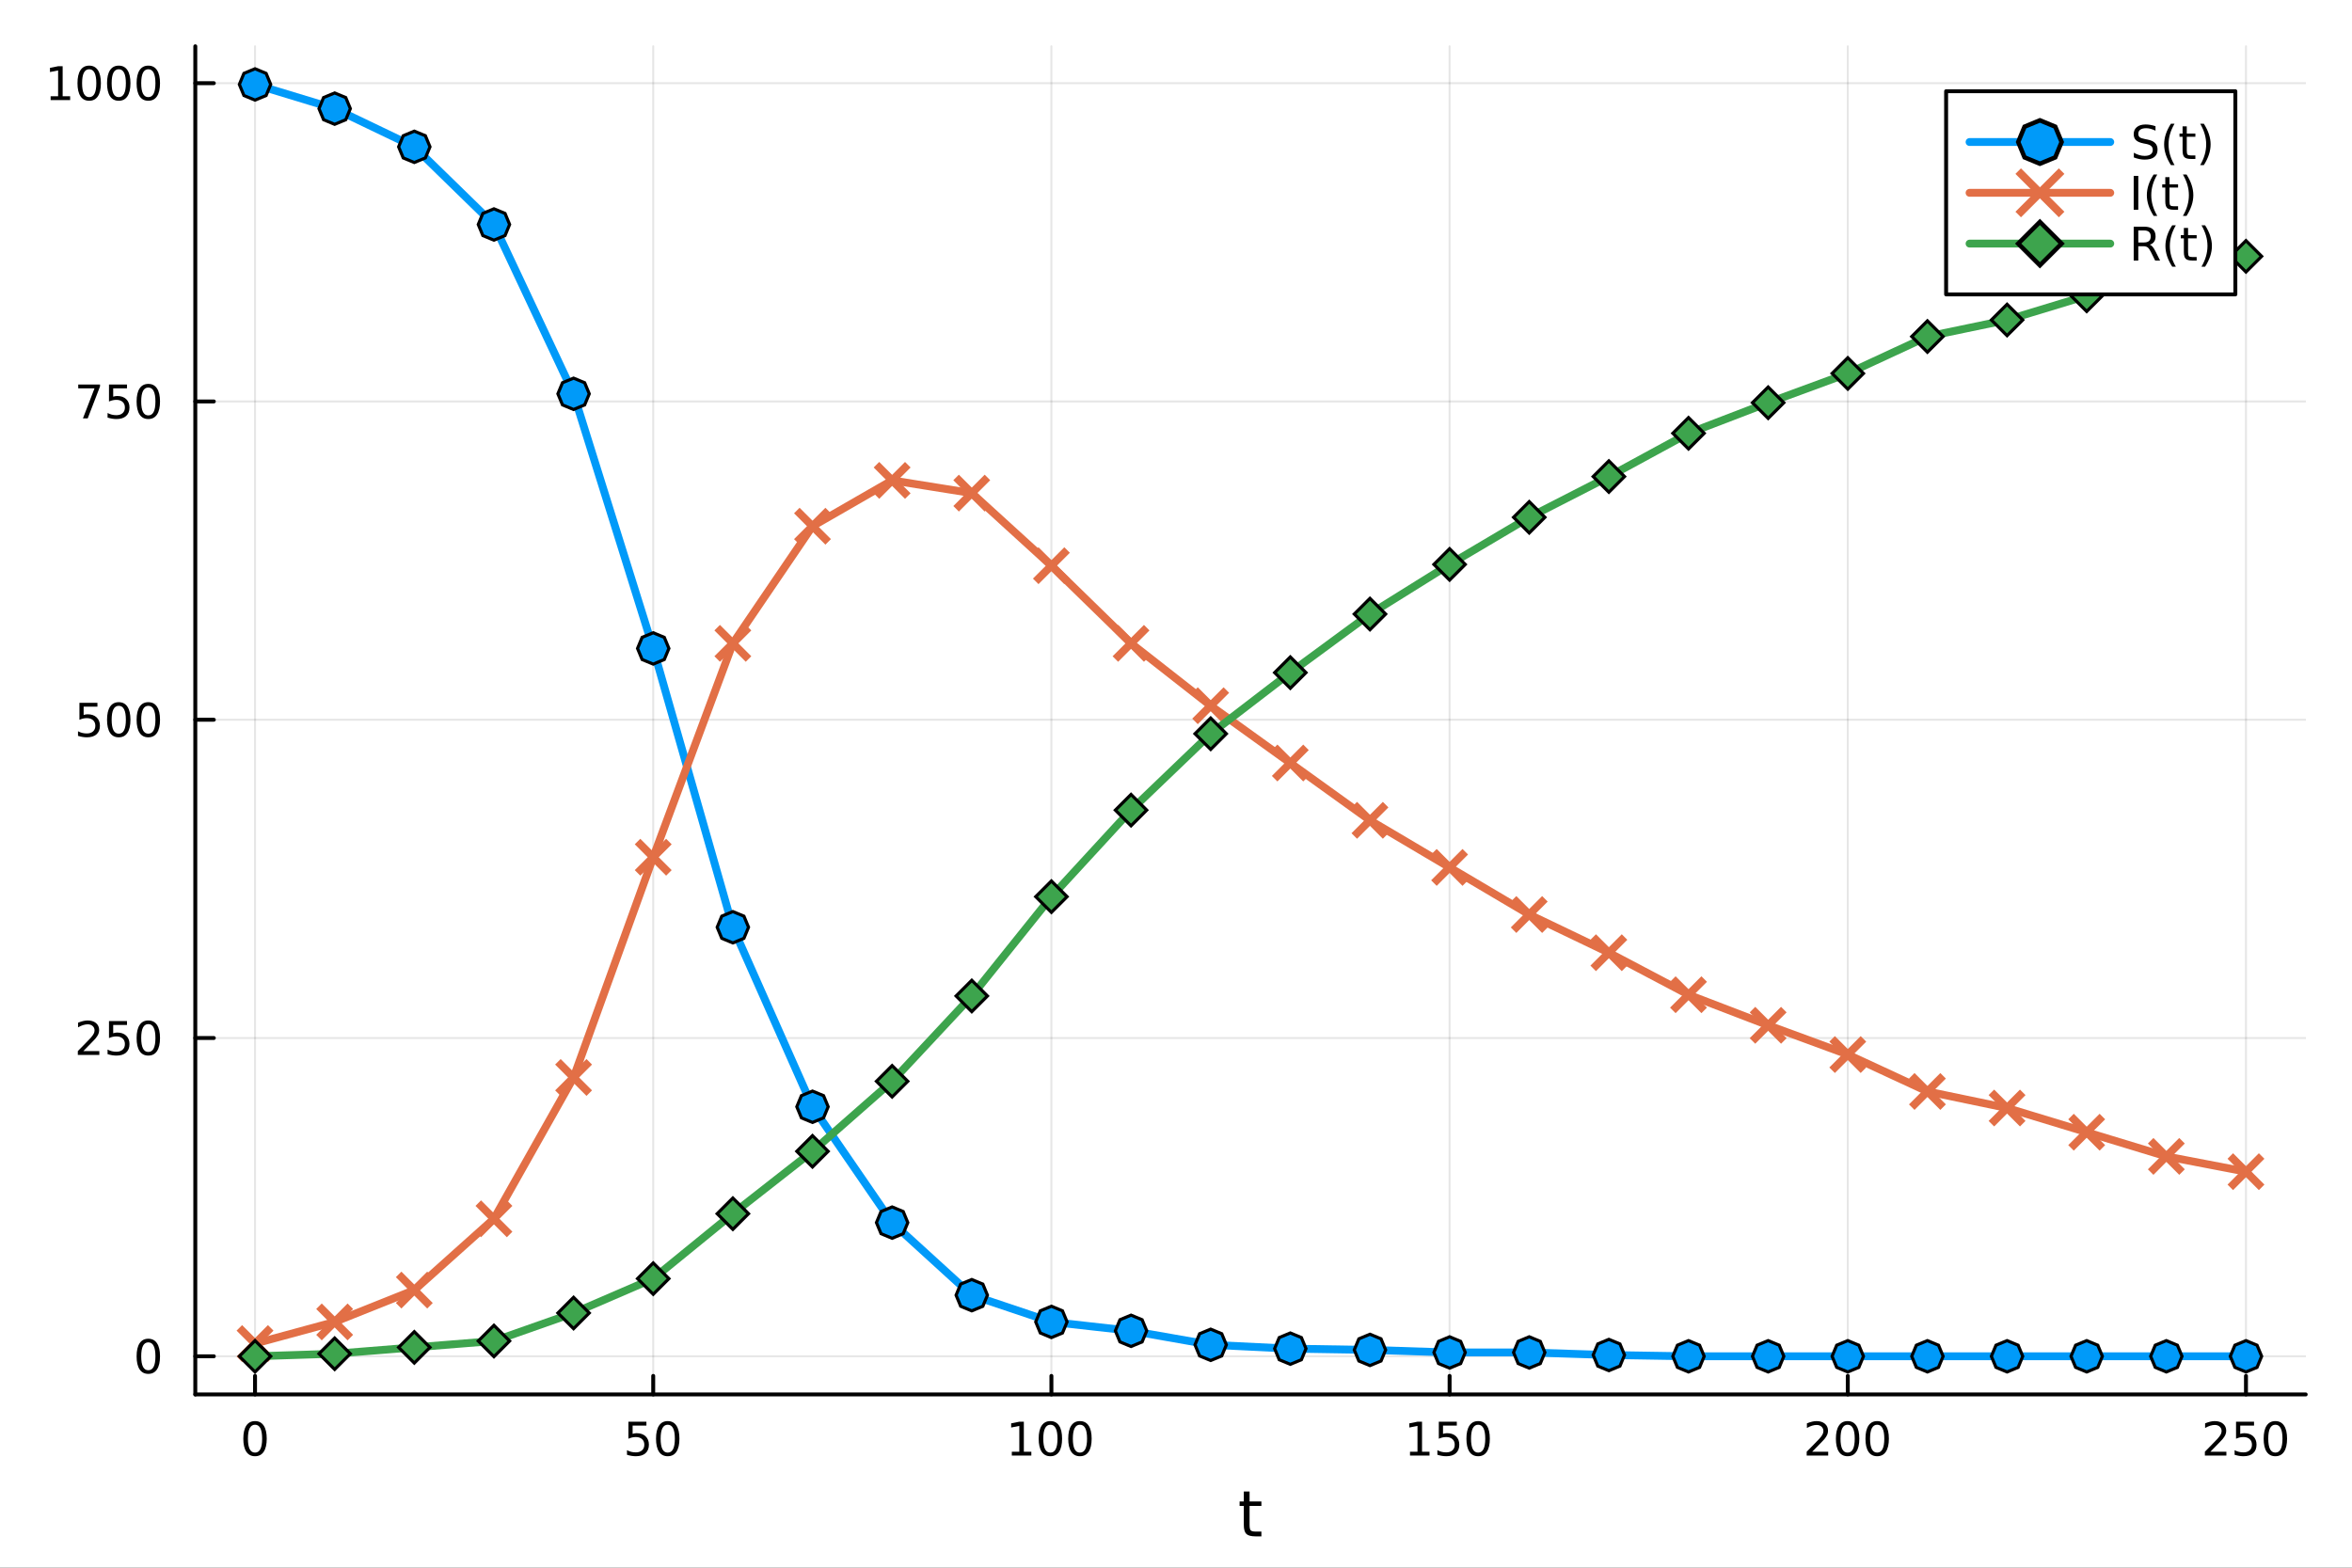 <?xml version="1.0" encoding="utf-8"?>
<svg xmlns="http://www.w3.org/2000/svg" xmlns:xlink="http://www.w3.org/1999/xlink" width="600" height="400" viewBox="0 0 2400 1600">
<rect x="0" y="0" width="2400" height="1600" fill="#333333" stroke="none"/>
<defs>
  <clipPath id="clip360">
    <rect x="0" y="0" width="2400" height="1600"/>
  </clipPath>
</defs>
<path clip-path="url(#clip360)" d="M0 1600 L2400 1600 L2400 0 L0 0  Z" fill="#ffffff" fill-rule="evenodd" fill-opacity="1"/>
<defs>
  <clipPath id="clip361">
    <rect x="480" y="0" width="1681" height="1600"/>
  </clipPath>
</defs>
<path clip-path="url(#clip360)" d="M199.283 1423.18 L2352.76 1423.18 L2352.76 47.244 L199.283 47.244  Z" fill="#ffffff" fill-rule="evenodd" fill-opacity="1"/>
<defs>
  <clipPath id="clip362">
    <rect x="199" y="47" width="2154" height="1377"/>
  </clipPath>
</defs>
<polyline clip-path="url(#clip362)" style="stroke:#000000; stroke-linecap:round; stroke-linejoin:round; stroke-width:2; stroke-opacity:0.1; fill:none" points="260.231,1423.18 260.231,47.244 "/>
<polyline clip-path="url(#clip362)" style="stroke:#000000; stroke-linecap:round; stroke-linejoin:round; stroke-width:2; stroke-opacity:0.1; fill:none" points="666.546,1423.18 666.546,47.244 "/>
<polyline clip-path="url(#clip362)" style="stroke:#000000; stroke-linecap:round; stroke-linejoin:round; stroke-width:2; stroke-opacity:0.1; fill:none" points="1072.86,1423.18 1072.86,47.244 "/>
<polyline clip-path="url(#clip362)" style="stroke:#000000; stroke-linecap:round; stroke-linejoin:round; stroke-width:2; stroke-opacity:0.1; fill:none" points="1479.18,1423.18 1479.18,47.244 "/>
<polyline clip-path="url(#clip362)" style="stroke:#000000; stroke-linecap:round; stroke-linejoin:round; stroke-width:2; stroke-opacity:0.1; fill:none" points="1885.49,1423.18 1885.49,47.244 "/>
<polyline clip-path="url(#clip362)" style="stroke:#000000; stroke-linecap:round; stroke-linejoin:round; stroke-width:2; stroke-opacity:0.1; fill:none" points="2291.81,1423.18 2291.81,47.244 "/>
<polyline clip-path="url(#clip360)" style="stroke:#000000; stroke-linecap:round; stroke-linejoin:round; stroke-width:4; stroke-opacity:1; fill:none" points="199.283,1423.18 2352.76,1423.18 "/>
<polyline clip-path="url(#clip360)" style="stroke:#000000; stroke-linecap:round; stroke-linejoin:round; stroke-width:4; stroke-opacity:1; fill:none" points="260.231,1423.18 260.231,1404.28 "/>
<polyline clip-path="url(#clip360)" style="stroke:#000000; stroke-linecap:round; stroke-linejoin:round; stroke-width:4; stroke-opacity:1; fill:none" points="666.546,1423.18 666.546,1404.28 "/>
<polyline clip-path="url(#clip360)" style="stroke:#000000; stroke-linecap:round; stroke-linejoin:round; stroke-width:4; stroke-opacity:1; fill:none" points="1072.86,1423.18 1072.86,1404.28 "/>
<polyline clip-path="url(#clip360)" style="stroke:#000000; stroke-linecap:round; stroke-linejoin:round; stroke-width:4; stroke-opacity:1; fill:none" points="1479.18,1423.18 1479.18,1404.28 "/>
<polyline clip-path="url(#clip360)" style="stroke:#000000; stroke-linecap:round; stroke-linejoin:round; stroke-width:4; stroke-opacity:1; fill:none" points="1885.49,1423.18 1885.49,1404.28 "/>
<polyline clip-path="url(#clip360)" style="stroke:#000000; stroke-linecap:round; stroke-linejoin:round; stroke-width:4; stroke-opacity:1; fill:none" points="2291.81,1423.18 2291.81,1404.28 "/>
<path clip-path="url(#clip360)" d="M260.231 1454.1 Q256.619 1454.1 254.791 1457.66 Q252.985 1461.2 252.985 1468.33 Q252.985 1475.44 254.791 1479.01 Q256.619 1482.55 260.231 1482.55 Q263.865 1482.55 265.67 1479.01 Q267.499 1475.44 267.499 1468.33 Q267.499 1461.2 265.67 1457.66 Q263.865 1454.1 260.231 1454.1 M260.231 1450.39 Q266.041 1450.39 269.096 1455 Q272.175 1459.58 272.175 1468.33 Q272.175 1477.06 269.096 1481.67 Q266.041 1486.25 260.231 1486.25 Q254.42 1486.25 251.342 1481.67 Q248.286 1477.06 248.286 1468.33 Q248.286 1459.58 251.342 1455 Q254.42 1450.39 260.231 1450.39 Z" fill="#000000" fill-rule="nonzero" fill-opacity="1" /><path clip-path="url(#clip360)" d="M641.245 1451.02 L659.602 1451.02 L659.602 1454.96 L645.528 1454.96 L645.528 1463.43 Q646.546 1463.08 647.565 1462.92 Q648.583 1462.73 649.602 1462.73 Q655.389 1462.73 658.768 1465.9 Q662.148 1469.08 662.148 1474.49 Q662.148 1480.07 658.676 1483.17 Q655.204 1486.25 648.884 1486.25 Q646.708 1486.25 644.44 1485.88 Q642.194 1485.51 639.787 1484.77 L639.787 1480.07 Q641.87 1481.2 644.093 1481.76 Q646.315 1482.32 648.792 1482.32 Q652.796 1482.32 655.134 1480.21 Q657.472 1478.1 657.472 1474.49 Q657.472 1470.88 655.134 1468.77 Q652.796 1466.67 648.792 1466.67 Q646.917 1466.67 645.042 1467.08 Q643.19 1467.5 641.245 1468.38 L641.245 1451.02 Z" fill="#000000" fill-rule="nonzero" fill-opacity="1" /><path clip-path="url(#clip360)" d="M681.361 1454.1 Q677.75 1454.1 675.921 1457.66 Q674.116 1461.2 674.116 1468.33 Q674.116 1475.44 675.921 1479.01 Q677.75 1482.55 681.361 1482.55 Q684.995 1482.55 686.801 1479.01 Q688.629 1475.44 688.629 1468.33 Q688.629 1461.2 686.801 1457.66 Q684.995 1454.1 681.361 1454.1 M681.361 1450.39 Q687.171 1450.39 690.227 1455 Q693.305 1459.58 693.305 1468.33 Q693.305 1477.06 690.227 1481.67 Q687.171 1486.25 681.361 1486.25 Q675.551 1486.25 672.472 1481.67 Q669.416 1477.06 669.416 1468.33 Q669.416 1459.58 672.472 1455 Q675.551 1450.39 681.361 1450.39 Z" fill="#000000" fill-rule="nonzero" fill-opacity="1" /><path clip-path="url(#clip360)" d="M1032.47 1481.64 L1040.11 1481.64 L1040.11 1455.28 L1031.8 1456.95 L1031.8 1452.69 L1040.06 1451.02 L1044.74 1451.02 L1044.74 1481.64 L1052.38 1481.64 L1052.38 1485.58 L1032.47 1485.58 L1032.47 1481.64 Z" fill="#000000" fill-rule="nonzero" fill-opacity="1" /><path clip-path="url(#clip360)" d="M1071.82 1454.1 Q1068.21 1454.1 1066.38 1457.66 Q1064.57 1461.2 1064.57 1468.33 Q1064.57 1475.44 1066.38 1479.01 Q1068.21 1482.55 1071.82 1482.55 Q1075.45 1482.55 1077.26 1479.01 Q1079.09 1475.44 1079.09 1468.33 Q1079.09 1461.2 1077.26 1457.66 Q1075.45 1454.1 1071.82 1454.1 M1071.82 1450.39 Q1077.63 1450.39 1080.69 1455 Q1083.76 1459.58 1083.76 1468.33 Q1083.76 1477.06 1080.69 1481.67 Q1077.63 1486.25 1071.82 1486.25 Q1066.01 1486.25 1062.93 1481.67 Q1059.88 1477.06 1059.88 1468.33 Q1059.88 1459.58 1062.93 1455 Q1066.01 1450.39 1071.82 1450.39 Z" fill="#000000" fill-rule="nonzero" fill-opacity="1" /><path clip-path="url(#clip360)" d="M1101.98 1454.1 Q1098.37 1454.1 1096.54 1457.66 Q1094.74 1461.2 1094.74 1468.33 Q1094.74 1475.44 1096.54 1479.01 Q1098.37 1482.55 1101.98 1482.55 Q1105.62 1482.55 1107.42 1479.01 Q1109.25 1475.44 1109.25 1468.33 Q1109.25 1461.2 1107.42 1457.66 Q1105.62 1454.1 1101.98 1454.1 M1101.98 1450.39 Q1107.79 1450.39 1110.85 1455 Q1113.93 1459.58 1113.93 1468.33 Q1113.93 1477.06 1110.85 1481.67 Q1107.79 1486.25 1101.98 1486.25 Q1096.17 1486.25 1093.09 1481.67 Q1090.04 1477.06 1090.04 1468.33 Q1090.04 1459.58 1093.09 1455 Q1096.17 1450.39 1101.98 1450.39 Z" fill="#000000" fill-rule="nonzero" fill-opacity="1" /><path clip-path="url(#clip360)" d="M1438.78 1481.64 L1446.42 1481.64 L1446.42 1455.28 L1438.11 1456.95 L1438.11 1452.69 L1446.38 1451.02 L1451.05 1451.02 L1451.05 1481.64 L1458.69 1481.64 L1458.69 1485.58 L1438.78 1485.58 L1438.78 1481.64 Z" fill="#000000" fill-rule="nonzero" fill-opacity="1" /><path clip-path="url(#clip360)" d="M1468.18 1451.02 L1486.54 1451.02 L1486.54 1454.96 L1472.46 1454.96 L1472.46 1463.43 Q1473.48 1463.08 1474.5 1462.92 Q1475.52 1462.73 1476.54 1462.73 Q1482.33 1462.73 1485.71 1465.9 Q1489.08 1469.08 1489.08 1474.49 Q1489.08 1480.07 1485.61 1483.17 Q1482.14 1486.25 1475.82 1486.25 Q1473.64 1486.25 1471.38 1485.88 Q1469.13 1485.51 1466.72 1484.77 L1466.72 1480.07 Q1468.81 1481.2 1471.03 1481.76 Q1473.25 1482.32 1475.73 1482.32 Q1479.73 1482.32 1482.07 1480.21 Q1484.41 1478.1 1484.41 1474.49 Q1484.41 1470.88 1482.07 1468.77 Q1479.73 1466.67 1475.73 1466.67 Q1473.85 1466.67 1471.98 1467.08 Q1470.13 1467.5 1468.18 1468.38 L1468.18 1451.02 Z" fill="#000000" fill-rule="nonzero" fill-opacity="1" /><path clip-path="url(#clip360)" d="M1508.3 1454.1 Q1504.69 1454.1 1502.86 1457.66 Q1501.05 1461.2 1501.05 1468.33 Q1501.05 1475.44 1502.86 1479.01 Q1504.69 1482.55 1508.3 1482.55 Q1511.93 1482.55 1513.74 1479.01 Q1515.57 1475.44 1515.57 1468.33 Q1515.57 1461.2 1513.74 1457.66 Q1511.93 1454.1 1508.3 1454.1 M1508.3 1450.39 Q1514.11 1450.39 1517.16 1455 Q1520.24 1459.58 1520.24 1468.33 Q1520.24 1477.06 1517.16 1481.67 Q1514.11 1486.25 1508.3 1486.25 Q1502.49 1486.25 1499.41 1481.67 Q1496.35 1477.06 1496.35 1468.33 Q1496.35 1459.58 1499.41 1455 Q1502.49 1450.39 1508.3 1450.39 Z" fill="#000000" fill-rule="nonzero" fill-opacity="1" /><path clip-path="url(#clip360)" d="M1849.19 1481.64 L1865.5 1481.64 L1865.5 1485.58 L1843.56 1485.58 L1843.56 1481.64 Q1846.22 1478.89 1850.81 1474.26 Q1855.41 1469.61 1856.59 1468.27 Q1858.84 1465.74 1859.72 1464.01 Q1860.62 1462.25 1860.62 1460.56 Q1860.62 1457.8 1858.68 1456.07 Q1856.75 1454.33 1853.65 1454.33 Q1851.45 1454.33 1849 1455.09 Q1846.57 1455.86 1843.79 1457.41 L1843.79 1452.69 Q1846.62 1451.55 1849.07 1450.97 Q1851.52 1450.39 1853.56 1450.39 Q1858.93 1450.39 1862.13 1453.08 Q1865.32 1455.77 1865.32 1460.26 Q1865.32 1462.39 1864.51 1464.31 Q1863.72 1466.2 1861.62 1468.8 Q1861.04 1469.47 1857.94 1472.69 Q1854.83 1475.88 1849.19 1481.64 Z" fill="#000000" fill-rule="nonzero" fill-opacity="1" /><path clip-path="url(#clip360)" d="M1885.32 1454.1 Q1881.71 1454.1 1879.88 1457.66 Q1878.07 1461.2 1878.07 1468.33 Q1878.07 1475.44 1879.88 1479.01 Q1881.71 1482.55 1885.32 1482.55 Q1888.95 1482.55 1890.76 1479.01 Q1892.59 1475.44 1892.59 1468.33 Q1892.59 1461.2 1890.76 1457.66 Q1888.95 1454.1 1885.32 1454.1 M1885.32 1450.39 Q1891.13 1450.39 1894.19 1455 Q1897.26 1459.58 1897.26 1468.33 Q1897.26 1477.06 1894.19 1481.67 Q1891.13 1486.25 1885.32 1486.25 Q1879.51 1486.25 1876.43 1481.67 Q1873.37 1477.06 1873.37 1468.33 Q1873.37 1459.58 1876.43 1455 Q1879.51 1450.39 1885.32 1450.39 Z" fill="#000000" fill-rule="nonzero" fill-opacity="1" /><path clip-path="url(#clip360)" d="M1915.48 1454.1 Q1911.87 1454.1 1910.04 1457.66 Q1908.24 1461.2 1908.24 1468.33 Q1908.24 1475.44 1910.04 1479.01 Q1911.87 1482.55 1915.48 1482.55 Q1919.12 1482.55 1920.92 1479.01 Q1922.75 1475.44 1922.75 1468.33 Q1922.75 1461.2 1920.92 1457.66 Q1919.12 1454.1 1915.48 1454.1 M1915.48 1450.39 Q1921.29 1450.39 1924.35 1455 Q1927.43 1459.58 1927.43 1468.33 Q1927.43 1477.06 1924.35 1481.67 Q1921.29 1486.25 1915.48 1486.25 Q1909.67 1486.25 1906.59 1481.67 Q1903.54 1477.06 1903.54 1468.33 Q1903.54 1459.58 1906.59 1455 Q1909.67 1450.39 1915.48 1450.39 Z" fill="#000000" fill-rule="nonzero" fill-opacity="1" /><path clip-path="url(#clip360)" d="M2255.5 1481.64 L2271.82 1481.64 L2271.82 1485.58 L2249.88 1485.58 L2249.88 1481.64 Q2252.54 1478.89 2257.12 1474.26 Q2261.73 1469.61 2262.91 1468.27 Q2265.15 1465.74 2266.03 1464.01 Q2266.94 1462.25 2266.94 1460.56 Q2266.94 1457.8 2264.99 1456.07 Q2263.07 1454.33 2259.97 1454.33 Q2257.77 1454.33 2255.32 1455.09 Q2252.89 1455.86 2250.11 1457.41 L2250.11 1452.69 Q2252.93 1451.55 2255.39 1450.97 Q2257.84 1450.39 2259.88 1450.39 Q2265.25 1450.39 2268.44 1453.08 Q2271.64 1455.77 2271.64 1460.26 Q2271.64 1462.39 2270.82 1464.31 Q2270.04 1466.2 2267.93 1468.8 Q2267.35 1469.47 2264.25 1472.69 Q2261.15 1475.88 2255.5 1481.64 Z" fill="#000000" fill-rule="nonzero" fill-opacity="1" /><path clip-path="url(#clip360)" d="M2281.68 1451.02 L2300.04 1451.02 L2300.04 1454.96 L2285.96 1454.96 L2285.96 1463.43 Q2286.98 1463.08 2288 1462.92 Q2289.02 1462.73 2290.04 1462.73 Q2295.82 1462.73 2299.2 1465.9 Q2302.58 1469.08 2302.58 1474.49 Q2302.58 1480.07 2299.11 1483.17 Q2295.64 1486.25 2289.32 1486.25 Q2287.14 1486.25 2284.88 1485.88 Q2282.63 1485.51 2280.22 1484.77 L2280.22 1480.07 Q2282.31 1481.2 2284.53 1481.76 Q2286.75 1482.32 2289.23 1482.32 Q2293.23 1482.32 2295.57 1480.21 Q2297.91 1478.1 2297.91 1474.49 Q2297.91 1470.88 2295.57 1468.77 Q2293.23 1466.67 2289.23 1466.67 Q2287.35 1466.67 2285.48 1467.08 Q2283.63 1467.5 2281.68 1468.38 L2281.68 1451.02 Z" fill="#000000" fill-rule="nonzero" fill-opacity="1" /><path clip-path="url(#clip360)" d="M2321.8 1454.1 Q2318.19 1454.1 2316.36 1457.66 Q2314.55 1461.2 2314.55 1468.33 Q2314.55 1475.44 2316.36 1479.01 Q2318.19 1482.55 2321.8 1482.55 Q2325.43 1482.55 2327.24 1479.01 Q2329.07 1475.44 2329.07 1468.33 Q2329.07 1461.2 2327.24 1457.66 Q2325.43 1454.1 2321.8 1454.1 M2321.8 1450.39 Q2327.61 1450.39 2330.66 1455 Q2333.74 1459.58 2333.74 1468.33 Q2333.74 1477.06 2330.66 1481.67 Q2327.61 1486.25 2321.8 1486.25 Q2315.99 1486.25 2312.91 1481.67 Q2309.85 1477.06 2309.85 1468.33 Q2309.85 1459.58 2312.91 1455 Q2315.99 1450.39 2321.8 1450.39 Z" fill="#000000" fill-rule="nonzero" fill-opacity="1" /><path clip-path="url(#clip360)" d="M1275.08 1522.27 L1275.08 1532.4 L1287.14 1532.4 L1287.14 1536.95 L1275.08 1536.95 L1275.08 1556.3 Q1275.08 1560.66 1276.26 1561.9 Q1277.47 1563.14 1281.13 1563.14 L1287.14 1563.14 L1287.14 1568.04 L1281.13 1568.04 Q1274.35 1568.04 1271.77 1565.53 Q1269.19 1562.98 1269.19 1556.3 L1269.19 1536.95 L1264.9 1536.95 L1264.9 1532.4 L1269.19 1532.4 L1269.19 1522.27 L1275.08 1522.27 Z" fill="#000000" fill-rule="nonzero" fill-opacity="1" /><polyline clip-path="url(#clip362)" style="stroke:#000000; stroke-linecap:round; stroke-linejoin:round; stroke-width:2; stroke-opacity:0.1; fill:none" points="199.283,1384.24 2352.76,1384.24 "/>
<polyline clip-path="url(#clip362)" style="stroke:#000000; stroke-linecap:round; stroke-linejoin:round; stroke-width:2; stroke-opacity:0.1; fill:none" points="199.283,1059.4 2352.76,1059.4 "/>
<polyline clip-path="url(#clip362)" style="stroke:#000000; stroke-linecap:round; stroke-linejoin:round; stroke-width:2; stroke-opacity:0.1; fill:none" points="199.283,734.562 2352.76,734.562 "/>
<polyline clip-path="url(#clip362)" style="stroke:#000000; stroke-linecap:round; stroke-linejoin:round; stroke-width:2; stroke-opacity:0.1; fill:none" points="199.283,409.724 2352.76,409.724 "/>
<polyline clip-path="url(#clip362)" style="stroke:#000000; stroke-linecap:round; stroke-linejoin:round; stroke-width:2; stroke-opacity:0.1; fill:none" points="199.283,84.886 2352.76,84.886 "/>
<polyline clip-path="url(#clip360)" style="stroke:#000000; stroke-linecap:round; stroke-linejoin:round; stroke-width:4; stroke-opacity:1; fill:none" points="199.283,1423.18 199.283,47.244 "/>
<polyline clip-path="url(#clip360)" style="stroke:#000000; stroke-linecap:round; stroke-linejoin:round; stroke-width:4; stroke-opacity:1; fill:none" points="199.283,1384.24 218.181,1384.24 "/>
<polyline clip-path="url(#clip360)" style="stroke:#000000; stroke-linecap:round; stroke-linejoin:round; stroke-width:4; stroke-opacity:1; fill:none" points="199.283,1059.4 218.181,1059.4 "/>
<polyline clip-path="url(#clip360)" style="stroke:#000000; stroke-linecap:round; stroke-linejoin:round; stroke-width:4; stroke-opacity:1; fill:none" points="199.283,734.562 218.181,734.562 "/>
<polyline clip-path="url(#clip360)" style="stroke:#000000; stroke-linecap:round; stroke-linejoin:round; stroke-width:4; stroke-opacity:1; fill:none" points="199.283,409.724 218.181,409.724 "/>
<polyline clip-path="url(#clip360)" style="stroke:#000000; stroke-linecap:round; stroke-linejoin:round; stroke-width:4; stroke-opacity:1; fill:none" points="199.283,84.886 218.181,84.886 "/>
<path clip-path="url(#clip360)" d="M151.339 1370.04 Q147.728 1370.04 145.899 1373.6 Q144.093 1377.14 144.093 1384.27 Q144.093 1391.38 145.899 1394.94 Q147.728 1398.49 151.339 1398.49 Q154.973 1398.49 156.779 1394.94 Q158.607 1391.38 158.607 1384.27 Q158.607 1377.14 156.779 1373.6 Q154.973 1370.04 151.339 1370.04 M151.339 1366.33 Q157.149 1366.33 160.205 1370.94 Q163.283 1375.52 163.283 1384.27 Q163.283 1393 160.205 1397.61 Q157.149 1402.19 151.339 1402.19 Q145.529 1402.19 142.45 1397.61 Q139.394 1393 139.394 1384.27 Q139.394 1375.52 142.45 1370.94 Q145.529 1366.33 151.339 1366.33 Z" fill="#000000" fill-rule="nonzero" fill-opacity="1" /><path clip-path="url(#clip360)" d="M85.043 1072.75 L101.362 1072.75 L101.362 1076.68 L79.418 1076.68 L79.418 1072.75 Q82.08 1069.99 86.663 1065.36 Q91.27 1060.71 92.45 1059.37 Q94.696 1056.84 95.575 1055.11 Q96.478 1053.35 96.478 1051.66 Q96.478 1048.9 94.534 1047.17 Q92.612 1045.43 89.51 1045.43 Q87.311 1045.43 84.858 1046.19 Q82.427 1046.96 79.649 1048.51 L79.649 1043.79 Q82.473 1042.65 84.927 1042.07 Q87.381 1041.5 89.418 1041.5 Q94.788 1041.5 97.983 1044.18 Q101.177 1046.87 101.177 1051.36 Q101.177 1053.49 100.367 1055.41 Q99.58 1057.31 97.473 1059.9 Q96.895 1060.57 93.793 1063.79 Q90.691 1066.98 85.043 1072.75 Z" fill="#000000" fill-rule="nonzero" fill-opacity="1" /><path clip-path="url(#clip360)" d="M111.223 1042.12 L129.58 1042.12 L129.58 1046.06 L115.506 1046.06 L115.506 1054.53 Q116.524 1054.18 117.543 1054.02 Q118.561 1053.83 119.58 1053.83 Q125.367 1053.83 128.746 1057 Q132.126 1060.18 132.126 1065.59 Q132.126 1071.17 128.654 1074.27 Q125.182 1077.35 118.862 1077.35 Q116.686 1077.35 114.418 1076.98 Q112.172 1076.61 109.765 1075.87 L109.765 1071.17 Q111.848 1072.31 114.07 1072.86 Q116.293 1073.42 118.77 1073.42 Q122.774 1073.42 125.112 1071.31 Q127.45 1069.2 127.45 1065.59 Q127.45 1061.98 125.112 1059.87 Q122.774 1057.77 118.77 1057.77 Q116.895 1057.77 115.02 1058.19 Q113.168 1058.6 111.223 1059.48 L111.223 1042.12 Z" fill="#000000" fill-rule="nonzero" fill-opacity="1" /><path clip-path="url(#clip360)" d="M151.339 1045.2 Q147.728 1045.2 145.899 1048.76 Q144.093 1052.31 144.093 1059.44 Q144.093 1066.54 145.899 1070.11 Q147.728 1073.65 151.339 1073.65 Q154.973 1073.65 156.779 1070.11 Q158.607 1066.54 158.607 1059.44 Q158.607 1052.31 156.779 1048.76 Q154.973 1045.2 151.339 1045.2 M151.339 1041.5 Q157.149 1041.5 160.205 1046.1 Q163.283 1050.69 163.283 1059.44 Q163.283 1068.16 160.205 1072.77 Q157.149 1077.35 151.339 1077.35 Q145.529 1077.35 142.45 1072.77 Q139.394 1068.16 139.394 1059.44 Q139.394 1050.69 142.45 1046.1 Q145.529 1041.5 151.339 1041.5 Z" fill="#000000" fill-rule="nonzero" fill-opacity="1" /><path clip-path="url(#clip360)" d="M81.061 717.282 L99.418 717.282 L99.418 721.217 L85.344 721.217 L85.344 729.69 Q86.362 729.342 87.381 729.18 Q88.399 728.995 89.418 728.995 Q95.205 728.995 98.585 732.166 Q101.964 735.338 101.964 740.754 Q101.964 746.333 98.492 749.435 Q95.02 752.514 88.7 752.514 Q86.524 752.514 84.256 752.143 Q82.01 751.773 79.603 751.032 L79.603 746.333 Q81.686 747.467 83.909 748.023 Q86.131 748.578 88.608 748.578 Q92.612 748.578 94.95 746.472 Q97.288 744.365 97.288 740.754 Q97.288 737.143 94.95 735.037 Q92.612 732.93 88.608 732.93 Q86.733 732.93 84.858 733.347 Q83.006 733.764 81.061 734.643 L81.061 717.282 Z" fill="#000000" fill-rule="nonzero" fill-opacity="1" /><path clip-path="url(#clip360)" d="M121.177 720.361 Q117.566 720.361 115.737 723.926 Q113.932 727.467 113.932 734.597 Q113.932 741.703 115.737 745.268 Q117.566 748.81 121.177 748.81 Q124.811 748.81 126.617 745.268 Q128.445 741.703 128.445 734.597 Q128.445 727.467 126.617 723.926 Q124.811 720.361 121.177 720.361 M121.177 716.657 Q126.987 716.657 130.043 721.264 Q133.121 725.847 133.121 734.597 Q133.121 743.324 130.043 747.93 Q126.987 752.514 121.177 752.514 Q115.367 752.514 112.288 747.93 Q109.233 743.324 109.233 734.597 Q109.233 725.847 112.288 721.264 Q115.367 716.657 121.177 716.657 Z" fill="#000000" fill-rule="nonzero" fill-opacity="1" /><path clip-path="url(#clip360)" d="M151.339 720.361 Q147.728 720.361 145.899 723.926 Q144.093 727.467 144.093 734.597 Q144.093 741.703 145.899 745.268 Q147.728 748.81 151.339 748.81 Q154.973 748.81 156.779 745.268 Q158.607 741.703 158.607 734.597 Q158.607 727.467 156.779 723.926 Q154.973 720.361 151.339 720.361 M151.339 716.657 Q157.149 716.657 160.205 721.264 Q163.283 725.847 163.283 734.597 Q163.283 743.324 160.205 747.93 Q157.149 752.514 151.339 752.514 Q145.529 752.514 142.45 747.93 Q139.394 743.324 139.394 734.597 Q139.394 725.847 142.45 721.264 Q145.529 716.657 151.339 716.657 Z" fill="#000000" fill-rule="nonzero" fill-opacity="1" /><path clip-path="url(#clip360)" d="M79.835 392.444 L102.057 392.444 L102.057 394.435 L89.51 427.004 L84.626 427.004 L96.432 396.379 L79.835 396.379 L79.835 392.444 Z" fill="#000000" fill-rule="nonzero" fill-opacity="1" /><path clip-path="url(#clip360)" d="M111.223 392.444 L129.58 392.444 L129.58 396.379 L115.506 396.379 L115.506 404.852 Q116.524 404.504 117.543 404.342 Q118.561 404.157 119.58 404.157 Q125.367 404.157 128.746 407.328 Q132.126 410.5 132.126 415.916 Q132.126 421.495 128.654 424.597 Q125.182 427.676 118.862 427.676 Q116.686 427.676 114.418 427.305 Q112.172 426.935 109.765 426.194 L109.765 421.495 Q111.848 422.629 114.07 423.185 Q116.293 423.74 118.77 423.74 Q122.774 423.74 125.112 421.634 Q127.45 419.527 127.45 415.916 Q127.45 412.305 125.112 410.199 Q122.774 408.092 118.77 408.092 Q116.895 408.092 115.02 408.509 Q113.168 408.926 111.223 409.805 L111.223 392.444 Z" fill="#000000" fill-rule="nonzero" fill-opacity="1" /><path clip-path="url(#clip360)" d="M151.339 395.523 Q147.728 395.523 145.899 399.088 Q144.093 402.629 144.093 409.759 Q144.093 416.865 145.899 420.43 Q147.728 423.972 151.339 423.972 Q154.973 423.972 156.779 420.43 Q158.607 416.865 158.607 409.759 Q158.607 402.629 156.779 399.088 Q154.973 395.523 151.339 395.523 M151.339 391.819 Q157.149 391.819 160.205 396.426 Q163.283 401.009 163.283 409.759 Q163.283 418.486 160.205 423.092 Q157.149 427.676 151.339 427.676 Q145.529 427.676 142.45 423.092 Q139.394 418.486 139.394 409.759 Q139.394 401.009 142.45 396.426 Q145.529 391.819 151.339 391.819 Z" fill="#000000" fill-rule="nonzero" fill-opacity="1" /><path clip-path="url(#clip360)" d="M51.663 98.231 L59.302 98.231 L59.302 71.866 L50.992 73.532 L50.992 69.273 L59.256 67.606 L63.932 67.606 L63.932 98.231 L71.571 98.231 L71.571 102.166 L51.663 102.166 L51.663 98.231 Z" fill="#000000" fill-rule="nonzero" fill-opacity="1" /><path clip-path="url(#clip360)" d="M91.015 70.685 Q87.404 70.685 85.575 74.25 Q83.77 77.791 83.77 84.921 Q83.77 92.028 85.575 95.592 Q87.404 99.134 91.015 99.134 Q94.649 99.134 96.455 95.592 Q98.284 92.028 98.284 84.921 Q98.284 77.791 96.455 74.25 Q94.649 70.685 91.015 70.685 M91.015 66.981 Q96.825 66.981 99.881 71.588 Q102.959 76.171 102.959 84.921 Q102.959 93.648 99.881 98.254 Q96.825 102.838 91.015 102.838 Q85.205 102.838 82.126 98.254 Q79.071 93.648 79.071 84.921 Q79.071 76.171 82.126 71.588 Q85.205 66.981 91.015 66.981 Z" fill="#000000" fill-rule="nonzero" fill-opacity="1" /><path clip-path="url(#clip360)" d="M121.177 70.685 Q117.566 70.685 115.737 74.25 Q113.932 77.791 113.932 84.921 Q113.932 92.028 115.737 95.592 Q117.566 99.134 121.177 99.134 Q124.811 99.134 126.617 95.592 Q128.445 92.028 128.445 84.921 Q128.445 77.791 126.617 74.25 Q124.811 70.685 121.177 70.685 M121.177 66.981 Q126.987 66.981 130.043 71.588 Q133.121 76.171 133.121 84.921 Q133.121 93.648 130.043 98.254 Q126.987 102.838 121.177 102.838 Q115.367 102.838 112.288 98.254 Q109.233 93.648 109.233 84.921 Q109.233 76.171 112.288 71.588 Q115.367 66.981 121.177 66.981 Z" fill="#000000" fill-rule="nonzero" fill-opacity="1" /><path clip-path="url(#clip360)" d="M151.339 70.685 Q147.728 70.685 145.899 74.25 Q144.093 77.791 144.093 84.921 Q144.093 92.028 145.899 95.592 Q147.728 99.134 151.339 99.134 Q154.973 99.134 156.779 95.592 Q158.607 92.028 158.607 84.921 Q158.607 77.791 156.779 74.25 Q154.973 70.685 151.339 70.685 M151.339 66.981 Q157.149 66.981 160.205 71.588 Q163.283 76.171 163.283 84.921 Q163.283 93.648 160.205 98.254 Q157.149 102.838 151.339 102.838 Q145.529 102.838 142.45 98.254 Q139.394 93.648 139.394 84.921 Q139.394 76.171 142.45 71.588 Q145.529 66.981 151.339 66.981 Z" fill="#000000" fill-rule="nonzero" fill-opacity="1" /><polyline clip-path="url(#clip362)" style="stroke:#009af9; stroke-linecap:round; stroke-linejoin:round; stroke-width:8; stroke-opacity:1; fill:none" points="260.231,86.186 341.494,110.873 422.757,149.854 504.02,229.114 585.283,401.928 666.546,661.799 747.809,946.357 829.072,1129.57 910.336,1247.81 991.599,1321.87 1072.86,1349.16 1154.12,1358.25 1235.39,1372.54 1316.65,1376.44 1397.91,1377.74 1479.18,1380.34 1560.44,1380.34 1641.7,1382.94 1722.97,1384.24 1804.23,1384.24 1885.49,1384.24 1966.76,1384.24 2048.02,1384.24 2129.28,1384.24 2210.55,1384.24 2291.81,1384.24 "/>
<path clip-path="url(#clip362)" d="M260.231 102.186 L248.919 97.498 L244.231 86.186 L248.919 74.874 L260.231 70.186 L271.543 74.874 L276.231 86.186 L271.543 97.498 Z" fill="#009af9" fill-rule="evenodd" fill-opacity="1" stroke="#000000" stroke-opacity="1" stroke-width="3.2"/>
<path clip-path="url(#clip362)" d="M341.494 126.873 L330.182 122.185 L325.494 110.873 L330.182 99.561 L341.494 94.873 L352.806 99.561 L357.494 110.873 L352.806 122.185 Z" fill="#009af9" fill-rule="evenodd" fill-opacity="1" stroke="#000000" stroke-opacity="1" stroke-width="3.2"/>
<path clip-path="url(#clip362)" d="M422.757 165.854 L411.445 161.166 L406.757 149.854 L411.445 138.542 L422.757 133.854 L434.069 138.542 L438.757 149.854 L434.069 161.166 Z" fill="#009af9" fill-rule="evenodd" fill-opacity="1" stroke="#000000" stroke-opacity="1" stroke-width="3.2"/>
<path clip-path="url(#clip362)" d="M504.02 245.114 L492.708 240.426 L488.02 229.114 L492.708 217.802 L504.02 213.114 L515.332 217.802 L520.02 229.114 L515.332 240.426 Z" fill="#009af9" fill-rule="evenodd" fill-opacity="1" stroke="#000000" stroke-opacity="1" stroke-width="3.2"/>
<path clip-path="url(#clip362)" d="M585.283 417.928 L573.971 413.24 L569.283 401.928 L573.971 390.616 L585.283 385.928 L596.595 390.616 L601.283 401.928 L596.595 413.24 Z" fill="#009af9" fill-rule="evenodd" fill-opacity="1" stroke="#000000" stroke-opacity="1" stroke-width="3.2"/>
<path clip-path="url(#clip362)" d="M666.546 677.799 L655.234 673.111 L650.546 661.799 L655.234 650.487 L666.546 645.799 L677.858 650.487 L682.546 661.799 L677.858 673.111 Z" fill="#009af9" fill-rule="evenodd" fill-opacity="1" stroke="#000000" stroke-opacity="1" stroke-width="3.2"/>
<path clip-path="url(#clip362)" d="M747.809 962.357 L736.497 957.669 L731.809 946.357 L736.497 935.045 L747.809 930.357 L759.121 935.045 L763.809 946.357 L759.121 957.669 Z" fill="#009af9" fill-rule="evenodd" fill-opacity="1" stroke="#000000" stroke-opacity="1" stroke-width="3.2"/>
<path clip-path="url(#clip362)" d="M829.072 1145.57 L817.76 1140.88 L813.072 1129.57 L817.76 1118.25 L829.072 1113.57 L840.384 1118.25 L845.072 1129.57 L840.384 1140.88 Z" fill="#009af9" fill-rule="evenodd" fill-opacity="1" stroke="#000000" stroke-opacity="1" stroke-width="3.2"/>
<path clip-path="url(#clip362)" d="M910.336 1263.81 L899.024 1259.12 L894.336 1247.81 L899.024 1236.49 L910.336 1231.81 L921.648 1236.49 L926.336 1247.81 L921.648 1259.12 Z" fill="#009af9" fill-rule="evenodd" fill-opacity="1" stroke="#000000" stroke-opacity="1" stroke-width="3.2"/>
<path clip-path="url(#clip362)" d="M991.599 1337.87 L980.287 1333.18 L975.599 1321.87 L980.287 1310.56 L991.599 1305.87 L1002.91 1310.56 L1007.6 1321.87 L1002.91 1333.18 Z" fill="#009af9" fill-rule="evenodd" fill-opacity="1" stroke="#000000" stroke-opacity="1" stroke-width="3.2"/>
<path clip-path="url(#clip362)" d="M1072.86 1365.16 L1061.55 1360.47 L1056.86 1349.16 L1061.55 1337.84 L1072.86 1333.16 L1084.17 1337.84 L1088.86 1349.16 L1084.17 1360.47 Z" fill="#009af9" fill-rule="evenodd" fill-opacity="1" stroke="#000000" stroke-opacity="1" stroke-width="3.2"/>
<path clip-path="url(#clip362)" d="M1154.12 1374.25 L1142.81 1369.56 L1138.12 1358.25 L1142.81 1346.94 L1154.12 1342.25 L1165.44 1346.94 L1170.12 1358.25 L1165.44 1369.56 Z" fill="#009af9" fill-rule="evenodd" fill-opacity="1" stroke="#000000" stroke-opacity="1" stroke-width="3.2"/>
<path clip-path="url(#clip362)" d="M1235.39 1388.54 L1224.08 1383.86 L1219.39 1372.54 L1224.08 1361.23 L1235.39 1356.54 L1246.7 1361.23 L1251.39 1372.54 L1246.7 1383.86 Z" fill="#009af9" fill-rule="evenodd" fill-opacity="1" stroke="#000000" stroke-opacity="1" stroke-width="3.2"/>
<path clip-path="url(#clip362)" d="M1316.65 1392.44 L1305.34 1387.75 L1300.65 1376.44 L1305.34 1365.13 L1316.65 1360.44 L1327.96 1365.13 L1332.65 1376.44 L1327.96 1387.75 Z" fill="#009af9" fill-rule="evenodd" fill-opacity="1" stroke="#000000" stroke-opacity="1" stroke-width="3.2"/>
<path clip-path="url(#clip362)" d="M1397.91 1393.74 L1386.6 1389.05 L1381.91 1377.74 L1386.6 1366.43 L1397.91 1361.74 L1409.23 1366.43 L1413.91 1377.74 L1409.23 1389.05 Z" fill="#009af9" fill-rule="evenodd" fill-opacity="1" stroke="#000000" stroke-opacity="1" stroke-width="3.2"/>
<path clip-path="url(#clip362)" d="M1479.18 1396.34 L1467.87 1391.65 L1463.18 1380.34 L1467.87 1369.03 L1479.18 1364.34 L1490.49 1369.03 L1495.18 1380.34 L1490.49 1391.65 Z" fill="#009af9" fill-rule="evenodd" fill-opacity="1" stroke="#000000" stroke-opacity="1" stroke-width="3.2"/>
<path clip-path="url(#clip362)" d="M1560.44 1396.34 L1549.13 1391.65 L1544.44 1380.34 L1549.13 1369.03 L1560.44 1364.34 L1571.75 1369.03 L1576.44 1380.34 L1571.75 1391.65 Z" fill="#009af9" fill-rule="evenodd" fill-opacity="1" stroke="#000000" stroke-opacity="1" stroke-width="3.2"/>
<path clip-path="url(#clip362)" d="M1641.7 1398.94 L1630.39 1394.25 L1625.7 1382.94 L1630.39 1371.63 L1641.7 1366.94 L1653.02 1371.63 L1657.7 1382.94 L1653.02 1394.25 Z" fill="#009af9" fill-rule="evenodd" fill-opacity="1" stroke="#000000" stroke-opacity="1" stroke-width="3.2"/>
<path clip-path="url(#clip362)" d="M1722.97 1400.24 L1711.65 1395.55 L1706.97 1384.24 L1711.65 1372.93 L1722.97 1368.24 L1734.28 1372.93 L1738.97 1384.24 L1734.28 1395.55 Z" fill="#009af9" fill-rule="evenodd" fill-opacity="1" stroke="#000000" stroke-opacity="1" stroke-width="3.2"/>
<path clip-path="url(#clip362)" d="M1804.23 1400.24 L1792.92 1395.55 L1788.23 1384.24 L1792.92 1372.93 L1804.23 1368.24 L1815.54 1372.93 L1820.23 1384.24 L1815.54 1395.55 Z" fill="#009af9" fill-rule="evenodd" fill-opacity="1" stroke="#000000" stroke-opacity="1" stroke-width="3.2"/>
<path clip-path="url(#clip362)" d="M1885.49 1400.24 L1874.18 1395.55 L1869.49 1384.24 L1874.18 1372.93 L1885.49 1368.24 L1896.8 1372.93 L1901.49 1384.24 L1896.8 1395.55 Z" fill="#009af9" fill-rule="evenodd" fill-opacity="1" stroke="#000000" stroke-opacity="1" stroke-width="3.2"/>
<path clip-path="url(#clip362)" d="M1966.76 1400.24 L1955.44 1395.55 L1950.76 1384.24 L1955.44 1372.93 L1966.76 1368.24 L1978.07 1372.93 L1982.76 1384.24 L1978.07 1395.55 Z" fill="#009af9" fill-rule="evenodd" fill-opacity="1" stroke="#000000" stroke-opacity="1" stroke-width="3.2"/>
<path clip-path="url(#clip362)" d="M2048.02 1400.24 L2036.71 1395.55 L2032.02 1384.24 L2036.71 1372.93 L2048.02 1368.24 L2059.33 1372.93 L2064.02 1384.24 L2059.33 1395.55 Z" fill="#009af9" fill-rule="evenodd" fill-opacity="1" stroke="#000000" stroke-opacity="1" stroke-width="3.2"/>
<path clip-path="url(#clip362)" d="M2129.28 1400.24 L2117.97 1395.55 L2113.28 1384.24 L2117.97 1372.93 L2129.28 1368.24 L2140.59 1372.93 L2145.28 1384.24 L2140.59 1395.55 Z" fill="#009af9" fill-rule="evenodd" fill-opacity="1" stroke="#000000" stroke-opacity="1" stroke-width="3.2"/>
<path clip-path="url(#clip362)" d="M2210.55 1400.24 L2199.23 1395.55 L2194.55 1384.24 L2199.23 1372.93 L2210.55 1368.24 L2221.86 1372.93 L2226.55 1384.24 L2221.86 1395.55 Z" fill="#009af9" fill-rule="evenodd" fill-opacity="1" stroke="#000000" stroke-opacity="1" stroke-width="3.2"/>
<path clip-path="url(#clip362)" d="M2291.81 1400.24 L2280.5 1395.55 L2275.81 1384.24 L2280.5 1372.93 L2291.81 1368.24 L2303.12 1372.93 L2307.81 1384.24 L2303.12 1395.55 Z" fill="#009af9" fill-rule="evenodd" fill-opacity="1" stroke="#000000" stroke-opacity="1" stroke-width="3.2"/>
<polyline clip-path="url(#clip362)" style="stroke:#e26f46; stroke-linecap:round; stroke-linejoin:round; stroke-width:8; stroke-opacity:1; fill:none" points="260.231,1371.24 341.494,1349.16 422.757,1316.67 504.02,1243.91 585.283,1099.68 666.546,874.892 747.809,656.601 829.072,537.061 910.336,490.284 991.599,503.278 1072.86,577.341 1154.12,656.601 1235.39,720.269 1316.65,778.74 1397.91,837.211 1479.18,885.287 1560.44,933.363 1641.7,972.344 1722.97,1015.22 1804.23,1046.41 1885.49,1076.29 1966.76,1113.97 2048.02,1130.86 2129.28,1155.55 2210.55,1180.24 2291.81,1195.83 "/>
<line clip-path="url(#clip362)" x1="260.231" y1="1371.24" x2="244.231" y2="1355.24" style="stroke:#e26f46; stroke-width:8; stroke-opacity:1"/>
<line clip-path="url(#clip362)" x1="260.231" y1="1371.24" x2="244.231" y2="1387.24" style="stroke:#e26f46; stroke-width:8; stroke-opacity:1"/>
<line clip-path="url(#clip362)" x1="260.231" y1="1371.24" x2="276.231" y2="1387.24" style="stroke:#e26f46; stroke-width:8; stroke-opacity:1"/>
<line clip-path="url(#clip362)" x1="260.231" y1="1371.24" x2="276.231" y2="1355.24" style="stroke:#e26f46; stroke-width:8; stroke-opacity:1"/>
<line clip-path="url(#clip362)" x1="341.494" y1="1349.16" x2="325.494" y2="1333.16" style="stroke:#e26f46; stroke-width:8; stroke-opacity:1"/>
<line clip-path="url(#clip362)" x1="341.494" y1="1349.16" x2="325.494" y2="1365.16" style="stroke:#e26f46; stroke-width:8; stroke-opacity:1"/>
<line clip-path="url(#clip362)" x1="341.494" y1="1349.16" x2="357.494" y2="1365.16" style="stroke:#e26f46; stroke-width:8; stroke-opacity:1"/>
<line clip-path="url(#clip362)" x1="341.494" y1="1349.16" x2="357.494" y2="1333.16" style="stroke:#e26f46; stroke-width:8; stroke-opacity:1"/>
<line clip-path="url(#clip362)" x1="422.757" y1="1316.67" x2="406.757" y2="1300.67" style="stroke:#e26f46; stroke-width:8; stroke-opacity:1"/>
<line clip-path="url(#clip362)" x1="422.757" y1="1316.67" x2="406.757" y2="1332.67" style="stroke:#e26f46; stroke-width:8; stroke-opacity:1"/>
<line clip-path="url(#clip362)" x1="422.757" y1="1316.67" x2="438.757" y2="1332.67" style="stroke:#e26f46; stroke-width:8; stroke-opacity:1"/>
<line clip-path="url(#clip362)" x1="422.757" y1="1316.67" x2="438.757" y2="1300.67" style="stroke:#e26f46; stroke-width:8; stroke-opacity:1"/>
<line clip-path="url(#clip362)" x1="504.02" y1="1243.91" x2="488.02" y2="1227.91" style="stroke:#e26f46; stroke-width:8; stroke-opacity:1"/>
<line clip-path="url(#clip362)" x1="504.02" y1="1243.91" x2="488.02" y2="1259.91" style="stroke:#e26f46; stroke-width:8; stroke-opacity:1"/>
<line clip-path="url(#clip362)" x1="504.02" y1="1243.91" x2="520.02" y2="1259.91" style="stroke:#e26f46; stroke-width:8; stroke-opacity:1"/>
<line clip-path="url(#clip362)" x1="504.02" y1="1243.91" x2="520.02" y2="1227.91" style="stroke:#e26f46; stroke-width:8; stroke-opacity:1"/>
<line clip-path="url(#clip362)" x1="585.283" y1="1099.68" x2="569.283" y2="1083.68" style="stroke:#e26f46; stroke-width:8; stroke-opacity:1"/>
<line clip-path="url(#clip362)" x1="585.283" y1="1099.68" x2="569.283" y2="1115.68" style="stroke:#e26f46; stroke-width:8; stroke-opacity:1"/>
<line clip-path="url(#clip362)" x1="585.283" y1="1099.68" x2="601.283" y2="1115.68" style="stroke:#e26f46; stroke-width:8; stroke-opacity:1"/>
<line clip-path="url(#clip362)" x1="585.283" y1="1099.68" x2="601.283" y2="1083.68" style="stroke:#e26f46; stroke-width:8; stroke-opacity:1"/>
<line clip-path="url(#clip362)" x1="666.546" y1="874.892" x2="650.546" y2="858.892" style="stroke:#e26f46; stroke-width:8; stroke-opacity:1"/>
<line clip-path="url(#clip362)" x1="666.546" y1="874.892" x2="650.546" y2="890.892" style="stroke:#e26f46; stroke-width:8; stroke-opacity:1"/>
<line clip-path="url(#clip362)" x1="666.546" y1="874.892" x2="682.546" y2="890.892" style="stroke:#e26f46; stroke-width:8; stroke-opacity:1"/>
<line clip-path="url(#clip362)" x1="666.546" y1="874.892" x2="682.546" y2="858.892" style="stroke:#e26f46; stroke-width:8; stroke-opacity:1"/>
<line clip-path="url(#clip362)" x1="747.809" y1="656.601" x2="731.809" y2="640.601" style="stroke:#e26f46; stroke-width:8; stroke-opacity:1"/>
<line clip-path="url(#clip362)" x1="747.809" y1="656.601" x2="731.809" y2="672.601" style="stroke:#e26f46; stroke-width:8; stroke-opacity:1"/>
<line clip-path="url(#clip362)" x1="747.809" y1="656.601" x2="763.809" y2="672.601" style="stroke:#e26f46; stroke-width:8; stroke-opacity:1"/>
<line clip-path="url(#clip362)" x1="747.809" y1="656.601" x2="763.809" y2="640.601" style="stroke:#e26f46; stroke-width:8; stroke-opacity:1"/>
<line clip-path="url(#clip362)" x1="829.072" y1="537.061" x2="813.072" y2="521.061" style="stroke:#e26f46; stroke-width:8; stroke-opacity:1"/>
<line clip-path="url(#clip362)" x1="829.072" y1="537.061" x2="813.072" y2="553.061" style="stroke:#e26f46; stroke-width:8; stroke-opacity:1"/>
<line clip-path="url(#clip362)" x1="829.072" y1="537.061" x2="845.072" y2="553.061" style="stroke:#e26f46; stroke-width:8; stroke-opacity:1"/>
<line clip-path="url(#clip362)" x1="829.072" y1="537.061" x2="845.072" y2="521.061" style="stroke:#e26f46; stroke-width:8; stroke-opacity:1"/>
<line clip-path="url(#clip362)" x1="910.336" y1="490.284" x2="894.336" y2="474.284" style="stroke:#e26f46; stroke-width:8; stroke-opacity:1"/>
<line clip-path="url(#clip362)" x1="910.336" y1="490.284" x2="894.336" y2="506.284" style="stroke:#e26f46; stroke-width:8; stroke-opacity:1"/>
<line clip-path="url(#clip362)" x1="910.336" y1="490.284" x2="926.336" y2="506.284" style="stroke:#e26f46; stroke-width:8; stroke-opacity:1"/>
<line clip-path="url(#clip362)" x1="910.336" y1="490.284" x2="926.336" y2="474.284" style="stroke:#e26f46; stroke-width:8; stroke-opacity:1"/>
<line clip-path="url(#clip362)" x1="991.599" y1="503.278" x2="975.599" y2="487.278" style="stroke:#e26f46; stroke-width:8; stroke-opacity:1"/>
<line clip-path="url(#clip362)" x1="991.599" y1="503.278" x2="975.599" y2="519.278" style="stroke:#e26f46; stroke-width:8; stroke-opacity:1"/>
<line clip-path="url(#clip362)" x1="991.599" y1="503.278" x2="1007.6" y2="519.278" style="stroke:#e26f46; stroke-width:8; stroke-opacity:1"/>
<line clip-path="url(#clip362)" x1="991.599" y1="503.278" x2="1007.6" y2="487.278" style="stroke:#e26f46; stroke-width:8; stroke-opacity:1"/>
<line clip-path="url(#clip362)" x1="1072.86" y1="577.341" x2="1056.86" y2="561.341" style="stroke:#e26f46; stroke-width:8; stroke-opacity:1"/>
<line clip-path="url(#clip362)" x1="1072.86" y1="577.341" x2="1056.86" y2="593.341" style="stroke:#e26f46; stroke-width:8; stroke-opacity:1"/>
<line clip-path="url(#clip362)" x1="1072.86" y1="577.341" x2="1088.86" y2="593.341" style="stroke:#e26f46; stroke-width:8; stroke-opacity:1"/>
<line clip-path="url(#clip362)" x1="1072.86" y1="577.341" x2="1088.86" y2="561.341" style="stroke:#e26f46; stroke-width:8; stroke-opacity:1"/>
<line clip-path="url(#clip362)" x1="1154.12" y1="656.601" x2="1138.12" y2="640.601" style="stroke:#e26f46; stroke-width:8; stroke-opacity:1"/>
<line clip-path="url(#clip362)" x1="1154.12" y1="656.601" x2="1138.12" y2="672.601" style="stroke:#e26f46; stroke-width:8; stroke-opacity:1"/>
<line clip-path="url(#clip362)" x1="1154.12" y1="656.601" x2="1170.12" y2="672.601" style="stroke:#e26f46; stroke-width:8; stroke-opacity:1"/>
<line clip-path="url(#clip362)" x1="1154.12" y1="656.601" x2="1170.12" y2="640.601" style="stroke:#e26f46; stroke-width:8; stroke-opacity:1"/>
<line clip-path="url(#clip362)" x1="1235.39" y1="720.269" x2="1219.39" y2="704.269" style="stroke:#e26f46; stroke-width:8; stroke-opacity:1"/>
<line clip-path="url(#clip362)" x1="1235.39" y1="720.269" x2="1219.39" y2="736.269" style="stroke:#e26f46; stroke-width:8; stroke-opacity:1"/>
<line clip-path="url(#clip362)" x1="1235.39" y1="720.269" x2="1251.39" y2="736.269" style="stroke:#e26f46; stroke-width:8; stroke-opacity:1"/>
<line clip-path="url(#clip362)" x1="1235.39" y1="720.269" x2="1251.39" y2="704.269" style="stroke:#e26f46; stroke-width:8; stroke-opacity:1"/>
<line clip-path="url(#clip362)" x1="1316.65" y1="778.74" x2="1300.65" y2="762.74" style="stroke:#e26f46; stroke-width:8; stroke-opacity:1"/>
<line clip-path="url(#clip362)" x1="1316.65" y1="778.74" x2="1300.65" y2="794.74" style="stroke:#e26f46; stroke-width:8; stroke-opacity:1"/>
<line clip-path="url(#clip362)" x1="1316.65" y1="778.74" x2="1332.65" y2="794.74" style="stroke:#e26f46; stroke-width:8; stroke-opacity:1"/>
<line clip-path="url(#clip362)" x1="1316.65" y1="778.74" x2="1332.65" y2="762.74" style="stroke:#e26f46; stroke-width:8; stroke-opacity:1"/>
<line clip-path="url(#clip362)" x1="1397.91" y1="837.211" x2="1381.91" y2="821.211" style="stroke:#e26f46; stroke-width:8; stroke-opacity:1"/>
<line clip-path="url(#clip362)" x1="1397.91" y1="837.211" x2="1381.91" y2="853.211" style="stroke:#e26f46; stroke-width:8; stroke-opacity:1"/>
<line clip-path="url(#clip362)" x1="1397.91" y1="837.211" x2="1413.91" y2="853.211" style="stroke:#e26f46; stroke-width:8; stroke-opacity:1"/>
<line clip-path="url(#clip362)" x1="1397.91" y1="837.211" x2="1413.91" y2="821.211" style="stroke:#e26f46; stroke-width:8; stroke-opacity:1"/>
<line clip-path="url(#clip362)" x1="1479.18" y1="885.287" x2="1463.18" y2="869.287" style="stroke:#e26f46; stroke-width:8; stroke-opacity:1"/>
<line clip-path="url(#clip362)" x1="1479.18" y1="885.287" x2="1463.18" y2="901.287" style="stroke:#e26f46; stroke-width:8; stroke-opacity:1"/>
<line clip-path="url(#clip362)" x1="1479.18" y1="885.287" x2="1495.18" y2="901.287" style="stroke:#e26f46; stroke-width:8; stroke-opacity:1"/>
<line clip-path="url(#clip362)" x1="1479.18" y1="885.287" x2="1495.18" y2="869.287" style="stroke:#e26f46; stroke-width:8; stroke-opacity:1"/>
<line clip-path="url(#clip362)" x1="1560.44" y1="933.363" x2="1544.44" y2="917.363" style="stroke:#e26f46; stroke-width:8; stroke-opacity:1"/>
<line clip-path="url(#clip362)" x1="1560.44" y1="933.363" x2="1544.44" y2="949.363" style="stroke:#e26f46; stroke-width:8; stroke-opacity:1"/>
<line clip-path="url(#clip362)" x1="1560.44" y1="933.363" x2="1576.44" y2="949.363" style="stroke:#e26f46; stroke-width:8; stroke-opacity:1"/>
<line clip-path="url(#clip362)" x1="1560.44" y1="933.363" x2="1576.44" y2="917.363" style="stroke:#e26f46; stroke-width:8; stroke-opacity:1"/>
<line clip-path="url(#clip362)" x1="1641.7" y1="972.344" x2="1625.7" y2="956.344" style="stroke:#e26f46; stroke-width:8; stroke-opacity:1"/>
<line clip-path="url(#clip362)" x1="1641.7" y1="972.344" x2="1625.7" y2="988.344" style="stroke:#e26f46; stroke-width:8; stroke-opacity:1"/>
<line clip-path="url(#clip362)" x1="1641.7" y1="972.344" x2="1657.7" y2="988.344" style="stroke:#e26f46; stroke-width:8; stroke-opacity:1"/>
<line clip-path="url(#clip362)" x1="1641.7" y1="972.344" x2="1657.7" y2="956.344" style="stroke:#e26f46; stroke-width:8; stroke-opacity:1"/>
<line clip-path="url(#clip362)" x1="1722.97" y1="1015.22" x2="1706.97" y2="999.222" style="stroke:#e26f46; stroke-width:8; stroke-opacity:1"/>
<line clip-path="url(#clip362)" x1="1722.97" y1="1015.22" x2="1706.97" y2="1031.22" style="stroke:#e26f46; stroke-width:8; stroke-opacity:1"/>
<line clip-path="url(#clip362)" x1="1722.97" y1="1015.22" x2="1738.97" y2="1031.22" style="stroke:#e26f46; stroke-width:8; stroke-opacity:1"/>
<line clip-path="url(#clip362)" x1="1722.97" y1="1015.22" x2="1738.97" y2="999.222" style="stroke:#e26f46; stroke-width:8; stroke-opacity:1"/>
<line clip-path="url(#clip362)" x1="1804.23" y1="1046.41" x2="1788.23" y2="1030.41" style="stroke:#e26f46; stroke-width:8; stroke-opacity:1"/>
<line clip-path="url(#clip362)" x1="1804.23" y1="1046.41" x2="1788.23" y2="1062.41" style="stroke:#e26f46; stroke-width:8; stroke-opacity:1"/>
<line clip-path="url(#clip362)" x1="1804.23" y1="1046.41" x2="1820.23" y2="1062.41" style="stroke:#e26f46; stroke-width:8; stroke-opacity:1"/>
<line clip-path="url(#clip362)" x1="1804.23" y1="1046.41" x2="1820.23" y2="1030.41" style="stroke:#e26f46; stroke-width:8; stroke-opacity:1"/>
<line clip-path="url(#clip362)" x1="1885.49" y1="1076.29" x2="1869.49" y2="1060.29" style="stroke:#e26f46; stroke-width:8; stroke-opacity:1"/>
<line clip-path="url(#clip362)" x1="1885.49" y1="1076.29" x2="1869.49" y2="1092.29" style="stroke:#e26f46; stroke-width:8; stroke-opacity:1"/>
<line clip-path="url(#clip362)" x1="1885.49" y1="1076.29" x2="1901.49" y2="1092.29" style="stroke:#e26f46; stroke-width:8; stroke-opacity:1"/>
<line clip-path="url(#clip362)" x1="1885.49" y1="1076.29" x2="1901.49" y2="1060.29" style="stroke:#e26f46; stroke-width:8; stroke-opacity:1"/>
<line clip-path="url(#clip362)" x1="1966.76" y1="1113.97" x2="1950.76" y2="1097.97" style="stroke:#e26f46; stroke-width:8; stroke-opacity:1"/>
<line clip-path="url(#clip362)" x1="1966.76" y1="1113.97" x2="1950.76" y2="1129.97" style="stroke:#e26f46; stroke-width:8; stroke-opacity:1"/>
<line clip-path="url(#clip362)" x1="1966.76" y1="1113.97" x2="1982.76" y2="1129.97" style="stroke:#e26f46; stroke-width:8; stroke-opacity:1"/>
<line clip-path="url(#clip362)" x1="1966.76" y1="1113.97" x2="1982.76" y2="1097.97" style="stroke:#e26f46; stroke-width:8; stroke-opacity:1"/>
<line clip-path="url(#clip362)" x1="2048.02" y1="1130.86" x2="2032.02" y2="1114.86" style="stroke:#e26f46; stroke-width:8; stroke-opacity:1"/>
<line clip-path="url(#clip362)" x1="2048.02" y1="1130.86" x2="2032.02" y2="1146.86" style="stroke:#e26f46; stroke-width:8; stroke-opacity:1"/>
<line clip-path="url(#clip362)" x1="2048.02" y1="1130.86" x2="2064.02" y2="1146.86" style="stroke:#e26f46; stroke-width:8; stroke-opacity:1"/>
<line clip-path="url(#clip362)" x1="2048.02" y1="1130.86" x2="2064.02" y2="1114.86" style="stroke:#e26f46; stroke-width:8; stroke-opacity:1"/>
<line clip-path="url(#clip362)" x1="2129.28" y1="1155.55" x2="2113.28" y2="1139.55" style="stroke:#e26f46; stroke-width:8; stroke-opacity:1"/>
<line clip-path="url(#clip362)" x1="2129.28" y1="1155.55" x2="2113.28" y2="1171.55" style="stroke:#e26f46; stroke-width:8; stroke-opacity:1"/>
<line clip-path="url(#clip362)" x1="2129.28" y1="1155.55" x2="2145.28" y2="1171.55" style="stroke:#e26f46; stroke-width:8; stroke-opacity:1"/>
<line clip-path="url(#clip362)" x1="2129.28" y1="1155.55" x2="2145.28" y2="1139.55" style="stroke:#e26f46; stroke-width:8; stroke-opacity:1"/>
<line clip-path="url(#clip362)" x1="2210.55" y1="1180.24" x2="2194.55" y2="1164.24" style="stroke:#e26f46; stroke-width:8; stroke-opacity:1"/>
<line clip-path="url(#clip362)" x1="2210.55" y1="1180.24" x2="2194.55" y2="1196.24" style="stroke:#e26f46; stroke-width:8; stroke-opacity:1"/>
<line clip-path="url(#clip362)" x1="2210.55" y1="1180.24" x2="2226.55" y2="1196.24" style="stroke:#e26f46; stroke-width:8; stroke-opacity:1"/>
<line clip-path="url(#clip362)" x1="2210.55" y1="1180.24" x2="2226.55" y2="1164.24" style="stroke:#e26f46; stroke-width:8; stroke-opacity:1"/>
<line clip-path="url(#clip362)" x1="2291.81" y1="1195.83" x2="2275.81" y2="1179.83" style="stroke:#e26f46; stroke-width:8; stroke-opacity:1"/>
<line clip-path="url(#clip362)" x1="2291.81" y1="1195.83" x2="2275.81" y2="1211.83" style="stroke:#e26f46; stroke-width:8; stroke-opacity:1"/>
<line clip-path="url(#clip362)" x1="2291.81" y1="1195.83" x2="2307.81" y2="1211.83" style="stroke:#e26f46; stroke-width:8; stroke-opacity:1"/>
<line clip-path="url(#clip362)" x1="2291.81" y1="1195.83" x2="2307.81" y2="1179.83" style="stroke:#e26f46; stroke-width:8; stroke-opacity:1"/>
<polyline clip-path="url(#clip362)" style="stroke:#3da44d; stroke-linecap:round; stroke-linejoin:round; stroke-width:8; stroke-opacity:1; fill:none" points="260.231,1384.24 341.494,1381.64 422.757,1375.14 504.02,1368.65 585.283,1340.06 666.546,1304.98 747.809,1238.71 829.072,1175.04 910.336,1103.58 991.599,1016.52 1072.86,915.172 1154.12,826.816 1235.39,748.855 1316.65,686.486 1397.91,626.716 1479.18,576.041 1560.44,527.965 1641.7,486.386 1722.97,442.208 1804.23,411.024 1885.49,381.139 1966.76,343.457 2048.02,326.566 2129.28,301.878 2210.55,277.19 2291.81,261.598 "/>
<path clip-path="url(#clip362)" d="M260.231 1368.24 L244.231 1384.24 L260.231 1400.24 L276.231 1384.24 L260.231 1368.24 Z" fill="#3da44d" fill-rule="evenodd" fill-opacity="1" stroke="#000000" stroke-opacity="1" stroke-width="3.2"/>
<path clip-path="url(#clip362)" d="M341.494 1365.64 L325.494 1381.64 L341.494 1397.64 L357.494 1381.64 L341.494 1365.64 Z" fill="#3da44d" fill-rule="evenodd" fill-opacity="1" stroke="#000000" stroke-opacity="1" stroke-width="3.2"/>
<path clip-path="url(#clip362)" d="M422.757 1359.14 L406.757 1375.14 L422.757 1391.14 L438.757 1375.14 L422.757 1359.14 Z" fill="#3da44d" fill-rule="evenodd" fill-opacity="1" stroke="#000000" stroke-opacity="1" stroke-width="3.2"/>
<path clip-path="url(#clip362)" d="M504.02 1352.65 L488.02 1368.65 L504.02 1384.65 L520.02 1368.65 L504.02 1352.65 Z" fill="#3da44d" fill-rule="evenodd" fill-opacity="1" stroke="#000000" stroke-opacity="1" stroke-width="3.2"/>
<path clip-path="url(#clip362)" d="M585.283 1324.06 L569.283 1340.06 L585.283 1356.06 L601.283 1340.06 L585.283 1324.06 Z" fill="#3da44d" fill-rule="evenodd" fill-opacity="1" stroke="#000000" stroke-opacity="1" stroke-width="3.2"/>
<path clip-path="url(#clip362)" d="M666.546 1288.98 L650.546 1304.98 L666.546 1320.98 L682.546 1304.98 L666.546 1288.98 Z" fill="#3da44d" fill-rule="evenodd" fill-opacity="1" stroke="#000000" stroke-opacity="1" stroke-width="3.2"/>
<path clip-path="url(#clip362)" d="M747.809 1222.71 L731.809 1238.71 L747.809 1254.71 L763.809 1238.71 L747.809 1222.71 Z" fill="#3da44d" fill-rule="evenodd" fill-opacity="1" stroke="#000000" stroke-opacity="1" stroke-width="3.2"/>
<path clip-path="url(#clip362)" d="M829.072 1159.04 L813.072 1175.04 L829.072 1191.04 L845.072 1175.04 L829.072 1159.04 Z" fill="#3da44d" fill-rule="evenodd" fill-opacity="1" stroke="#000000" stroke-opacity="1" stroke-width="3.2"/>
<path clip-path="url(#clip362)" d="M910.336 1087.58 L894.336 1103.58 L910.336 1119.58 L926.336 1103.58 L910.336 1087.58 Z" fill="#3da44d" fill-rule="evenodd" fill-opacity="1" stroke="#000000" stroke-opacity="1" stroke-width="3.2"/>
<path clip-path="url(#clip362)" d="M991.599 1000.52 L975.599 1016.52 L991.599 1032.52 L1007.6 1016.52 L991.599 1000.52 Z" fill="#3da44d" fill-rule="evenodd" fill-opacity="1" stroke="#000000" stroke-opacity="1" stroke-width="3.2"/>
<path clip-path="url(#clip362)" d="M1072.86 899.172 L1056.86 915.172 L1072.86 931.172 L1088.86 915.172 L1072.86 899.172 Z" fill="#3da44d" fill-rule="evenodd" fill-opacity="1" stroke="#000000" stroke-opacity="1" stroke-width="3.2"/>
<path clip-path="url(#clip362)" d="M1154.12 810.816 L1138.12 826.816 L1154.12 842.816 L1170.12 826.816 L1154.12 810.816 Z" fill="#3da44d" fill-rule="evenodd" fill-opacity="1" stroke="#000000" stroke-opacity="1" stroke-width="3.2"/>
<path clip-path="url(#clip362)" d="M1235.39 732.855 L1219.39 748.855 L1235.39 764.855 L1251.39 748.855 L1235.39 732.855 Z" fill="#3da44d" fill-rule="evenodd" fill-opacity="1" stroke="#000000" stroke-opacity="1" stroke-width="3.2"/>
<path clip-path="url(#clip362)" d="M1316.65 670.486 L1300.65 686.486 L1316.65 702.486 L1332.65 686.486 L1316.65 670.486 Z" fill="#3da44d" fill-rule="evenodd" fill-opacity="1" stroke="#000000" stroke-opacity="1" stroke-width="3.2"/>
<path clip-path="url(#clip362)" d="M1397.91 610.716 L1381.91 626.716 L1397.91 642.716 L1413.91 626.716 L1397.91 610.716 Z" fill="#3da44d" fill-rule="evenodd" fill-opacity="1" stroke="#000000" stroke-opacity="1" stroke-width="3.2"/>
<path clip-path="url(#clip362)" d="M1479.18 560.041 L1463.18 576.041 L1479.18 592.041 L1495.18 576.041 L1479.18 560.041 Z" fill="#3da44d" fill-rule="evenodd" fill-opacity="1" stroke="#000000" stroke-opacity="1" stroke-width="3.2"/>
<path clip-path="url(#clip362)" d="M1560.44 511.965 L1544.44 527.965 L1560.44 543.965 L1576.44 527.965 L1560.44 511.965 Z" fill="#3da44d" fill-rule="evenodd" fill-opacity="1" stroke="#000000" stroke-opacity="1" stroke-width="3.2"/>
<path clip-path="url(#clip362)" d="M1641.7 470.386 L1625.7 486.386 L1641.7 502.386 L1657.7 486.386 L1641.7 470.386 Z" fill="#3da44d" fill-rule="evenodd" fill-opacity="1" stroke="#000000" stroke-opacity="1" stroke-width="3.2"/>
<path clip-path="url(#clip362)" d="M1722.97 426.208 L1706.97 442.208 L1722.97 458.208 L1738.97 442.208 L1722.97 426.208 Z" fill="#3da44d" fill-rule="evenodd" fill-opacity="1" stroke="#000000" stroke-opacity="1" stroke-width="3.2"/>
<path clip-path="url(#clip362)" d="M1804.23 395.024 L1788.23 411.024 L1804.23 427.024 L1820.23 411.024 L1804.23 395.024 Z" fill="#3da44d" fill-rule="evenodd" fill-opacity="1" stroke="#000000" stroke-opacity="1" stroke-width="3.2"/>
<path clip-path="url(#clip362)" d="M1885.49 365.139 L1869.49 381.139 L1885.49 397.139 L1901.49 381.139 L1885.49 365.139 Z" fill="#3da44d" fill-rule="evenodd" fill-opacity="1" stroke="#000000" stroke-opacity="1" stroke-width="3.2"/>
<path clip-path="url(#clip362)" d="M1966.76 327.457 L1950.76 343.457 L1966.76 359.457 L1982.76 343.457 L1966.76 327.457 Z" fill="#3da44d" fill-rule="evenodd" fill-opacity="1" stroke="#000000" stroke-opacity="1" stroke-width="3.2"/>
<path clip-path="url(#clip362)" d="M2048.02 310.566 L2032.02 326.566 L2048.02 342.566 L2064.02 326.566 L2048.02 310.566 Z" fill="#3da44d" fill-rule="evenodd" fill-opacity="1" stroke="#000000" stroke-opacity="1" stroke-width="3.2"/>
<path clip-path="url(#clip362)" d="M2129.28 285.878 L2113.28 301.878 L2129.28 317.878 L2145.28 301.878 L2129.28 285.878 Z" fill="#3da44d" fill-rule="evenodd" fill-opacity="1" stroke="#000000" stroke-opacity="1" stroke-width="3.2"/>
<path clip-path="url(#clip362)" d="M2210.55 261.19 L2194.55 277.19 L2210.55 293.19 L2226.55 277.19 L2210.55 261.19 Z" fill="#3da44d" fill-rule="evenodd" fill-opacity="1" stroke="#000000" stroke-opacity="1" stroke-width="3.2"/>
<path clip-path="url(#clip362)" d="M2291.81 245.598 L2275.81 261.598 L2291.81 277.598 L2307.81 261.598 L2291.81 245.598 Z" fill="#3da44d" fill-rule="evenodd" fill-opacity="1" stroke="#000000" stroke-opacity="1" stroke-width="3.2"/>
<path clip-path="url(#clip360)" d="M1985.83 300.469 L2280.97 300.469 L2280.97 93.109 L1985.83 93.109  Z" fill="#ffffff" fill-rule="evenodd" fill-opacity="1"/>
<polyline clip-path="url(#clip360)" style="stroke:#000000; stroke-linecap:round; stroke-linejoin:round; stroke-width:4; stroke-opacity:1; fill:none" points="1985.83,300.469 2280.97,300.469 2280.97,93.109 1985.83,93.109 1985.83,300.469 "/>
<polyline clip-path="url(#clip360)" style="stroke:#009af9; stroke-linecap:round; stroke-linejoin:round; stroke-width:8; stroke-opacity:1; fill:none" points="2009.76,144.949 2153.33,144.949 "/>
<path clip-path="url(#clip360)" d="M2081.54 167.104 L2065.88 160.612 L2059.39 144.949 L2065.88 129.285 L2081.54 122.794 L2097.21 129.285 L2103.7 144.949 L2097.21 160.612 Z" fill="#009af9" fill-rule="evenodd" fill-opacity="1" stroke="#000000" stroke-opacity="1" stroke-width="4.551"/>
<path clip-path="url(#clip360)" d="M2199.5 128.803 L2199.5 133.363 Q2196.84 132.09 2194.48 131.465 Q2192.12 130.84 2189.92 130.84 Q2186.1 130.84 2184.01 132.321 Q2181.95 133.803 2181.95 136.534 Q2181.95 138.826 2183.32 140.007 Q2184.71 141.164 2188.55 141.882 L2191.38 142.46 Q2196.61 143.456 2199.08 145.979 Q2201.58 148.479 2201.58 152.692 Q2201.58 157.715 2198.2 160.307 Q2194.85 162.9 2188.34 162.9 Q2185.89 162.9 2183.11 162.344 Q2180.36 161.789 2177.39 160.701 L2177.39 155.886 Q2180.24 157.483 2182.97 158.293 Q2185.7 159.104 2188.34 159.104 Q2192.35 159.104 2194.52 157.53 Q2196.7 155.956 2196.7 153.039 Q2196.7 150.493 2195.13 149.057 Q2193.57 147.622 2190.01 146.905 L2187.16 146.349 Q2181.93 145.307 2179.59 143.085 Q2177.25 140.863 2177.25 136.905 Q2177.25 132.321 2180.47 129.682 Q2183.71 127.044 2189.38 127.044 Q2191.81 127.044 2194.34 127.483 Q2196.86 127.923 2199.5 128.803 Z" fill="#000000" fill-rule="nonzero" fill-opacity="1" /><path clip-path="url(#clip360)" d="M2218.92 126.257 Q2215.82 131.581 2214.31 136.789 Q2212.81 141.997 2212.81 147.344 Q2212.81 152.692 2214.31 157.946 Q2215.84 163.178 2218.92 168.479 L2215.22 168.479 Q2211.75 163.039 2210.01 157.784 Q2208.3 152.53 2208.3 147.344 Q2208.3 142.182 2210.01 136.951 Q2211.72 131.72 2215.22 126.257 L2218.92 126.257 Z" fill="#000000" fill-rule="nonzero" fill-opacity="1" /><path clip-path="url(#clip360)" d="M2231.4 128.942 L2231.4 136.303 L2240.17 136.303 L2240.17 139.613 L2231.4 139.613 L2231.4 153.687 Q2231.4 156.858 2232.25 157.761 Q2233.13 158.664 2235.8 158.664 L2240.17 158.664 L2240.17 162.229 L2235.8 162.229 Q2230.87 162.229 2228.99 160.4 Q2227.12 158.548 2227.12 153.687 L2227.12 139.613 L2223.99 139.613 L2223.99 136.303 L2227.12 136.303 L2227.12 128.942 L2231.4 128.942 Z" fill="#000000" fill-rule="nonzero" fill-opacity="1" /><path clip-path="url(#clip360)" d="M2245.1 126.257 L2248.81 126.257 Q2252.28 131.72 2253.99 136.951 Q2255.73 142.182 2255.73 147.344 Q2255.73 152.53 2253.99 157.784 Q2252.28 163.039 2248.81 168.479 L2245.1 168.479 Q2248.18 163.178 2249.68 157.946 Q2251.21 152.692 2251.21 147.344 Q2251.21 141.997 2249.68 136.789 Q2248.18 131.581 2245.1 126.257 Z" fill="#000000" fill-rule="nonzero" fill-opacity="1" /><polyline clip-path="url(#clip360)" style="stroke:#e26f46; stroke-linecap:round; stroke-linejoin:round; stroke-width:8; stroke-opacity:1; fill:none" points="2009.76,196.789 2153.33,196.789 "/>
<line clip-path="url(#clip360)" x1="2081.54" y1="196.789" x2="2059.39" y2="174.634" style="stroke:#e26f46; stroke-width:8; stroke-opacity:1"/>
<line clip-path="url(#clip360)" x1="2081.54" y1="196.789" x2="2059.39" y2="218.944" style="stroke:#e26f46; stroke-width:8; stroke-opacity:1"/>
<line clip-path="url(#clip360)" x1="2081.54" y1="196.789" x2="2103.7" y2="218.944" style="stroke:#e26f46; stroke-width:8; stroke-opacity:1"/>
<line clip-path="url(#clip360)" x1="2081.54" y1="196.789" x2="2103.7" y2="174.634" style="stroke:#e26f46; stroke-width:8; stroke-opacity:1"/>
<path clip-path="url(#clip360)" d="M2177.25 179.509 L2181.93 179.509 L2181.93 214.069 L2177.25 214.069 L2177.25 179.509 Z" fill="#000000" fill-rule="nonzero" fill-opacity="1" /><path clip-path="url(#clip360)" d="M2201.28 178.097 Q2198.18 183.421 2196.68 188.629 Q2195.17 193.837 2195.17 199.184 Q2195.17 204.532 2196.68 209.786 Q2198.2 215.018 2201.28 220.319 L2197.58 220.319 Q2194.11 214.879 2192.37 209.624 Q2190.66 204.37 2190.66 199.184 Q2190.66 194.022 2192.37 188.791 Q2194.08 183.56 2197.58 178.097 L2201.28 178.097 Z" fill="#000000" fill-rule="nonzero" fill-opacity="1" /><path clip-path="url(#clip360)" d="M2213.76 180.782 L2213.76 188.143 L2222.53 188.143 L2222.53 191.453 L2213.76 191.453 L2213.76 205.527 Q2213.76 208.698 2214.62 209.601 Q2215.5 210.504 2218.16 210.504 L2222.53 210.504 L2222.53 214.069 L2218.16 214.069 Q2213.23 214.069 2211.35 212.24 Q2209.48 210.388 2209.48 205.527 L2209.48 191.453 L2206.35 191.453 L2206.35 188.143 L2209.48 188.143 L2209.48 180.782 L2213.76 180.782 Z" fill="#000000" fill-rule="nonzero" fill-opacity="1" /><path clip-path="url(#clip360)" d="M2227.46 178.097 L2231.17 178.097 Q2234.64 183.56 2236.35 188.791 Q2238.09 194.022 2238.09 199.184 Q2238.09 204.37 2236.35 209.624 Q2234.64 214.879 2231.17 220.319 L2227.46 220.319 Q2230.54 215.018 2232.05 209.786 Q2233.57 204.532 2233.57 199.184 Q2233.57 193.837 2232.05 188.629 Q2230.54 183.421 2227.46 178.097 Z" fill="#000000" fill-rule="nonzero" fill-opacity="1" /><polyline clip-path="url(#clip360)" style="stroke:#3da44d; stroke-linecap:round; stroke-linejoin:round; stroke-width:8; stroke-opacity:1; fill:none" points="2009.76,248.629 2153.33,248.629 "/>
<path clip-path="url(#clip360)" d="M2081.54 226.474 L2059.39 248.629 L2081.54 270.784 L2103.7 248.629 L2081.54 226.474 Z" fill="#3da44d" fill-rule="evenodd" fill-opacity="1" stroke="#000000" stroke-opacity="1" stroke-width="4.551"/>
<path clip-path="url(#clip360)" d="M2193.64 249.705 Q2195.15 250.214 2196.56 251.881 Q2198 253.548 2199.43 256.464 L2204.18 265.909 L2199.15 265.909 L2194.73 257.043 Q2193.02 253.571 2191.4 252.436 Q2189.8 251.302 2187.02 251.302 L2181.93 251.302 L2181.93 265.909 L2177.25 265.909 L2177.25 231.349 L2187.81 231.349 Q2193.74 231.349 2196.65 233.825 Q2199.57 236.302 2199.57 241.302 Q2199.57 244.566 2198.04 246.719 Q2196.54 248.872 2193.64 249.705 M2181.93 235.191 L2181.93 247.46 L2187.81 247.46 Q2191.19 247.46 2192.9 245.909 Q2194.64 244.335 2194.64 241.302 Q2194.64 238.27 2192.9 236.742 Q2191.19 235.191 2187.81 235.191 L2181.93 235.191 Z" fill="#000000" fill-rule="nonzero" fill-opacity="1" /><path clip-path="url(#clip360)" d="M2220.24 229.937 Q2217.14 235.261 2215.63 240.469 Q2214.13 245.677 2214.13 251.024 Q2214.13 256.372 2215.63 261.626 Q2217.16 266.858 2220.24 272.159 L2216.54 272.159 Q2213.06 266.719 2211.33 261.464 Q2209.62 256.21 2209.62 251.024 Q2209.62 245.862 2211.33 240.631 Q2213.04 235.4 2216.54 229.937 L2220.24 229.937 Z" fill="#000000" fill-rule="nonzero" fill-opacity="1" /><path clip-path="url(#clip360)" d="M2232.72 232.622 L2232.72 239.983 L2241.49 239.983 L2241.49 243.293 L2232.72 243.293 L2232.72 257.367 Q2232.72 260.538 2233.57 261.441 Q2234.45 262.344 2237.12 262.344 L2241.49 262.344 L2241.49 265.909 L2237.12 265.909 Q2232.19 265.909 2230.31 264.08 Q2228.44 262.228 2228.44 257.367 L2228.44 243.293 L2225.31 243.293 L2225.31 239.983 L2228.44 239.983 L2228.44 232.622 L2232.72 232.622 Z" fill="#000000" fill-rule="nonzero" fill-opacity="1" /><path clip-path="url(#clip360)" d="M2246.42 229.937 L2250.12 229.937 Q2253.6 235.4 2255.31 240.631 Q2257.05 245.862 2257.05 251.024 Q2257.05 256.21 2255.31 261.464 Q2253.6 266.719 2250.12 272.159 L2246.42 272.159 Q2249.5 266.858 2251 261.626 Q2252.53 256.372 2252.53 251.024 Q2252.53 245.677 2251 240.469 Q2249.5 235.261 2246.42 229.937 Z" fill="#000000" fill-rule="nonzero" fill-opacity="1" /></svg>
